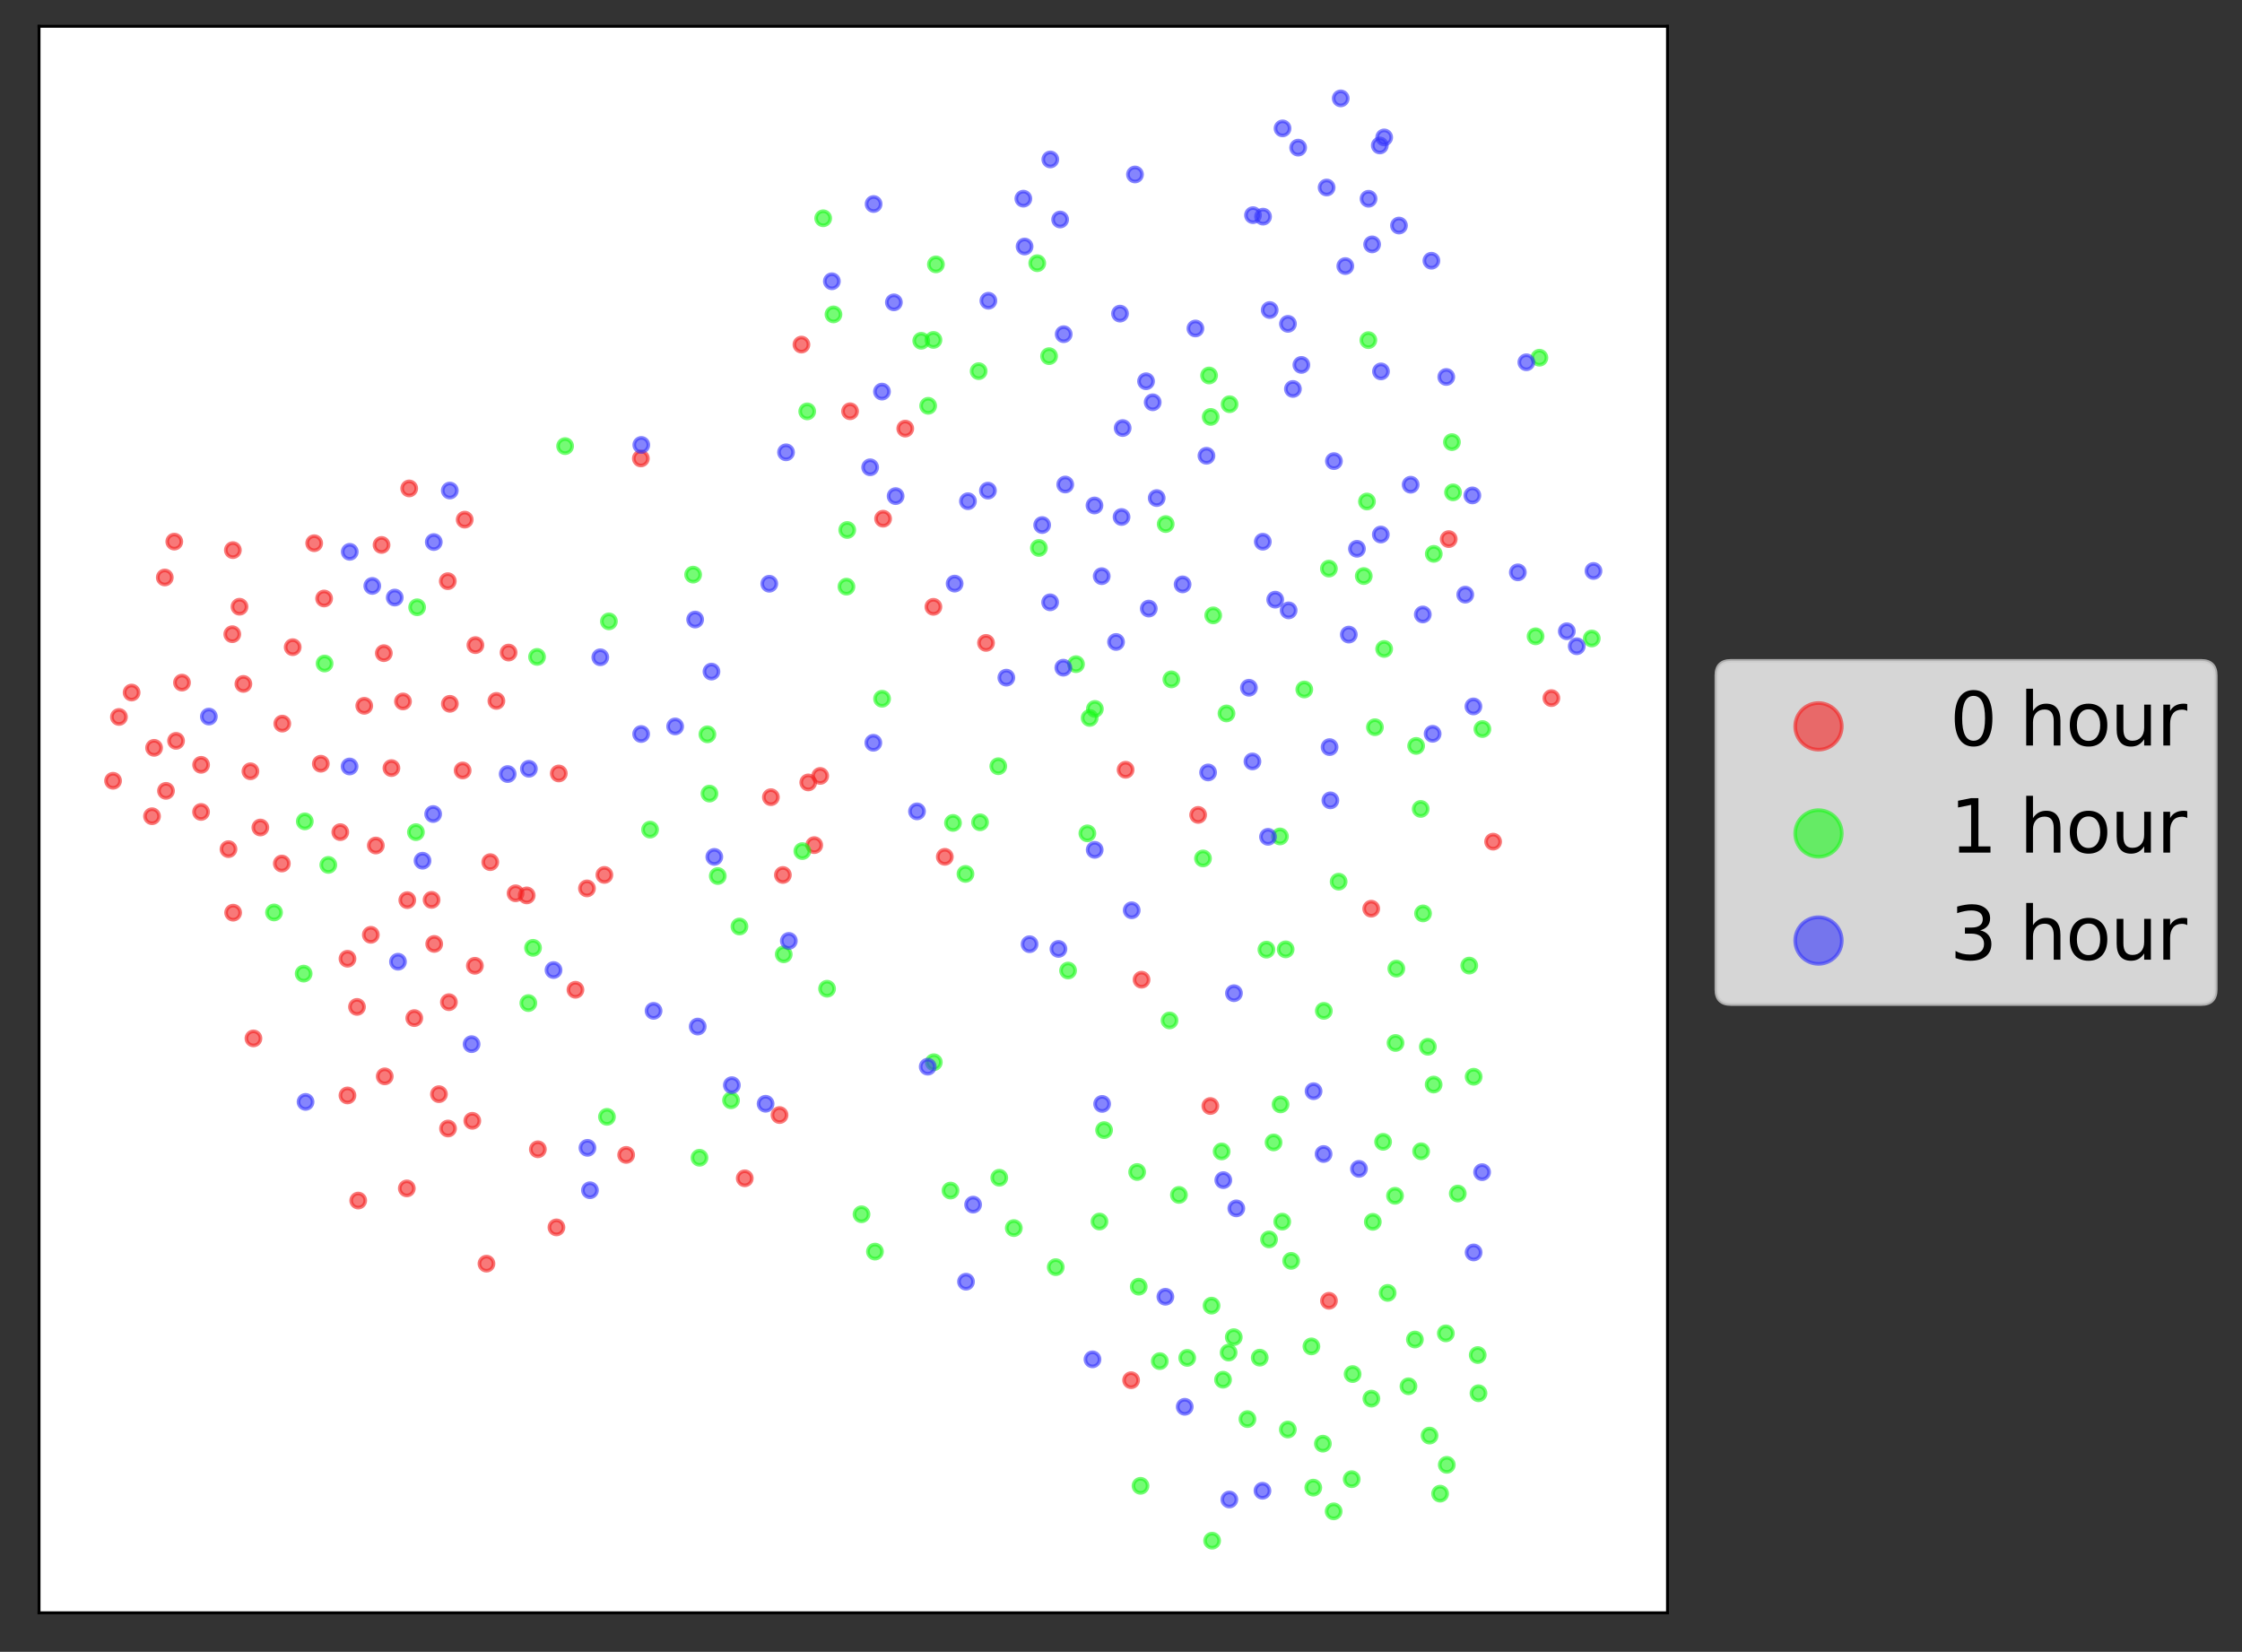 <?xml version="1.0" encoding="utf-8" standalone="no"?>
<!DOCTYPE svg PUBLIC "-//W3C//DTD SVG 1.1//EN"
  "http://www.w3.org/Graphics/SVG/1.1/DTD/svg11.dtd">
<svg xmlns:xlink="http://www.w3.org/1999/xlink" width="614.583pt" height="452.78pt" viewBox="0 0 614.583 452.78" xmlns="http://www.w3.org/2000/svg" version="1.1">
 <rect x="0" y="0" width="614.583" height="452.78" fill="#333333" stroke="none"/>
 <defs>
  <style type="text/css">*{stroke-linejoin: round; stroke-linecap: butt}</style>
 </defs>
 <g id="figure_1">
  <g id="patch_1">
   <path d="M 0 452.78 
L 614.583 452.78 
L 614.583 0 
L 0 0 
L 0 452.78 
z
" style="fill: none"/>
  </g>
  <g id="axes_1">
   <g id="patch_2">
    <path d="M 10.7 442.08 
L 457.1 442.08 
L 457.1 7.2 
L 10.7 7.2 
z
" style="fill: #ffffff"/>
   </g>
   <g id="PathCollection_1">
    <defs>
     <path id="m0b7f6288d5" d="M 0 1.936 
C 0.514 1.936 1.006 1.732 1.369 1.369 
C 1.732 1.006 1.936 0.514 1.936 0 
C 1.936 -0.514 1.732 -1.006 1.369 -1.369 
C 1.006 -1.732 0.514 -1.936 0 -1.936 
C -0.514 -1.936 -1.006 -1.732 -1.369 -1.369 
C -1.732 -1.006 -1.936 -0.514 -1.936 0 
C -1.936 0.514 -1.732 1.006 -1.369 1.369 
C -1.006 1.732 -0.514 1.936 0 1.936 
z
" style="stroke: #f32121; stroke-opacity: 0.6"/>
    </defs>
    <g clip-path="url(#p0ecf5eb638)">
     <use xlink:href="#m0b7f6288d5" x="331.779" y="303.167" style="fill: #f32121; fill-opacity: 0.6; stroke: #f32121; stroke-opacity: 0.6"/>
     <use xlink:href="#m0b7f6288d5" x="310.062" y="378.324" style="fill: #f32121; fill-opacity: 0.6; stroke: #f32121; stroke-opacity: 0.6"/>
     <use xlink:href="#m0b7f6288d5" x="375.882" y="249.077" style="fill: #f32121; fill-opacity: 0.6; stroke: #f32121; stroke-opacity: 0.6"/>
     <use xlink:href="#m0b7f6288d5" x="104.591" y="149.373" style="fill: #f32121; fill-opacity: 0.6; stroke: #f32121; stroke-opacity: 0.6"/>
     <use xlink:href="#m0b7f6288d5" x="328.436" y="223.373" style="fill: #f32121; fill-opacity: 0.6; stroke: #f32121; stroke-opacity: 0.6"/>
     <use xlink:href="#m0b7f6288d5" x="129.466" y="307.222" style="fill: #f32121; fill-opacity: 0.6; stroke: #f32121; stroke-opacity: 0.6"/>
     <use xlink:href="#m0b7f6288d5" x="397.127" y="147.771" style="fill: #f32121; fill-opacity: 0.6; stroke: #f32121; stroke-opacity: 0.6"/>
     <use xlink:href="#m0b7f6288d5" x="223.201" y="231.655" style="fill: #f32121; fill-opacity: 0.6; stroke: #f32121; stroke-opacity: 0.6"/>
     <use xlink:href="#m0b7f6288d5" x="111.645" y="246.734" style="fill: #f32121; fill-opacity: 0.6; stroke: #f32121; stroke-opacity: 0.6"/>
     <use xlink:href="#m0b7f6288d5" x="110.466" y="192.271" style="fill: #f32121; fill-opacity: 0.6; stroke: #f32121; stroke-opacity: 0.6"/>
     <use xlink:href="#m0b7f6288d5" x="134.392" y="236.319" style="fill: #f32121; fill-opacity: 0.6; stroke: #f32121; stroke-opacity: 0.6"/>
     <use xlink:href="#m0b7f6288d5" x="136.073" y="192.126" style="fill: #f32121; fill-opacity: 0.6; stroke: #f32121; stroke-opacity: 0.6"/>
     <use xlink:href="#m0b7f6288d5" x="221.557" y="214.466" style="fill: #f32121; fill-opacity: 0.6; stroke: #f32121; stroke-opacity: 0.6"/>
     <use xlink:href="#m0b7f6288d5" x="77.379" y="198.349" style="fill: #f32121; fill-opacity: 0.6; stroke: #f32121; stroke-opacity: 0.6"/>
     <use xlink:href="#m0b7f6288d5" x="312.925" y="268.544" style="fill: #f32121; fill-opacity: 0.6; stroke: #f32121; stroke-opacity: 0.6"/>
     <use xlink:href="#m0b7f6288d5" x="248.152" y="117.479" style="fill: #f32121; fill-opacity: 0.6; stroke: #f32121; stroke-opacity: 0.6"/>
     <use xlink:href="#m0b7f6288d5" x="62.627" y="232.756" style="fill: #f32121; fill-opacity: 0.6; stroke: #f32121; stroke-opacity: 0.6"/>
     <use xlink:href="#m0b7f6288d5" x="49.887" y="187.11" style="fill: #f32121; fill-opacity: 0.6; stroke: #f32121; stroke-opacity: 0.6"/>
     <use xlink:href="#m0b7f6288d5" x="204.155" y="322.982" style="fill: #f32121; fill-opacity: 0.6; stroke: #f32121; stroke-opacity: 0.6"/>
     <use xlink:href="#m0b7f6288d5" x="69.474" y="284.633" style="fill: #f32121; fill-opacity: 0.6; stroke: #f32121; stroke-opacity: 0.6"/>
     <use xlink:href="#m0b7f6288d5" x="112.169" y="133.88" style="fill: #f32121; fill-opacity: 0.6; stroke: #f32121; stroke-opacity: 0.6"/>
     <use xlink:href="#m0b7f6288d5" x="63.675" y="173.838" style="fill: #f32121; fill-opacity: 0.6; stroke: #f32121; stroke-opacity: 0.6"/>
     <use xlink:href="#m0b7f6288d5" x="103.018" y="231.761" style="fill: #f32121; fill-opacity: 0.6; stroke: #f32121; stroke-opacity: 0.6"/>
     <use xlink:href="#m0b7f6288d5" x="270.288" y="176.223" style="fill: #f32121; fill-opacity: 0.6; stroke: #f32121; stroke-opacity: 0.6"/>
     <use xlink:href="#m0b7f6288d5" x="153.173" y="212.011" style="fill: #f32121; fill-opacity: 0.6; stroke: #f32121; stroke-opacity: 0.6"/>
     <use xlink:href="#m0b7f6288d5" x="157.744" y="271.303" style="fill: #f32121; fill-opacity: 0.6; stroke: #f32121; stroke-opacity: 0.6"/>
     <use xlink:href="#m0b7f6288d5" x="242.077" y="142.181" style="fill: #f32121; fill-opacity: 0.6; stroke: #f32121; stroke-opacity: 0.6"/>
     <use xlink:href="#m0b7f6288d5" x="45.5" y="216.777" style="fill: #f32121; fill-opacity: 0.6; stroke: #f32121; stroke-opacity: 0.6"/>
     <use xlink:href="#m0b7f6288d5" x="213.691" y="305.642" style="fill: #f32121; fill-opacity: 0.6; stroke: #f32121; stroke-opacity: 0.6"/>
     <use xlink:href="#m0b7f6288d5" x="101.653" y="256.239" style="fill: #f32121; fill-opacity: 0.6; stroke: #f32121; stroke-opacity: 0.6"/>
     <use xlink:href="#m0b7f6288d5" x="144.383" y="245.435" style="fill: #f32121; fill-opacity: 0.6; stroke: #f32121; stroke-opacity: 0.6"/>
     <use xlink:href="#m0b7f6288d5" x="120.324" y="299.92" style="fill: #f32121; fill-opacity: 0.6; stroke: #f32121; stroke-opacity: 0.6"/>
     <use xlink:href="#m0b7f6288d5" x="86.128" y="148.9" style="fill: #f32121; fill-opacity: 0.6; stroke: #f32121; stroke-opacity: 0.6"/>
     <use xlink:href="#m0b7f6288d5" x="47.777" y="148.46" style="fill: #f32121; fill-opacity: 0.6; stroke: #f32121; stroke-opacity: 0.6"/>
     <use xlink:href="#m0b7f6288d5" x="105.216" y="179.037" style="fill: #f32121; fill-opacity: 0.6; stroke: #f32121; stroke-opacity: 0.6"/>
     <use xlink:href="#m0b7f6288d5" x="63.91" y="250.169" style="fill: #f32121; fill-opacity: 0.6; stroke: #f32121; stroke-opacity: 0.6"/>
     <use xlink:href="#m0b7f6288d5" x="119.029" y="258.738" style="fill: #f32121; fill-opacity: 0.6; stroke: #f32121; stroke-opacity: 0.6"/>
     <use xlink:href="#m0b7f6288d5" x="130.321" y="176.83" style="fill: #f32121; fill-opacity: 0.6; stroke: #f32121; stroke-opacity: 0.6"/>
     <use xlink:href="#m0b7f6288d5" x="211.32" y="218.513" style="fill: #f32121; fill-opacity: 0.6; stroke: #f32121; stroke-opacity: 0.6"/>
     <use xlink:href="#m0b7f6288d5" x="123.057" y="274.706" style="fill: #f32121; fill-opacity: 0.6; stroke: #f32121; stroke-opacity: 0.6"/>
     <use xlink:href="#m0b7f6288d5" x="87.945" y="209.34" style="fill: #f32121; fill-opacity: 0.6; stroke: #f32121; stroke-opacity: 0.6"/>
     <use xlink:href="#m0b7f6288d5" x="175.675" y="125.667" style="fill: #f32121; fill-opacity: 0.6; stroke: #f32121; stroke-opacity: 0.6"/>
     <use xlink:href="#m0b7f6288d5" x="118.311" y="246.665" style="fill: #f32121; fill-opacity: 0.6; stroke: #f32121; stroke-opacity: 0.6"/>
     <use xlink:href="#m0b7f6288d5" x="171.641" y="316.568" style="fill: #f32121; fill-opacity: 0.6; stroke: #f32121; stroke-opacity: 0.6"/>
     <use xlink:href="#m0b7f6288d5" x="93.282" y="228.095" style="fill: #f32121; fill-opacity: 0.6; stroke: #f32121; stroke-opacity: 0.6"/>
     <use xlink:href="#m0b7f6288d5" x="95.255" y="262.798" style="fill: #f32121; fill-opacity: 0.6; stroke: #f32121; stroke-opacity: 0.6"/>
     <use xlink:href="#m0b7f6288d5" x="214.604" y="239.835" style="fill: #f32121; fill-opacity: 0.6; stroke: #f32121; stroke-opacity: 0.6"/>
     <use xlink:href="#m0b7f6288d5" x="133.351" y="346.375" style="fill: #f32121; fill-opacity: 0.6; stroke: #f32121; stroke-opacity: 0.6"/>
     <use xlink:href="#m0b7f6288d5" x="55.114" y="222.558" style="fill: #f32121; fill-opacity: 0.6; stroke: #f32121; stroke-opacity: 0.6"/>
     <use xlink:href="#m0b7f6288d5" x="66.718" y="187.467" style="fill: #f32121; fill-opacity: 0.6; stroke: #f32121; stroke-opacity: 0.6"/>
     <use xlink:href="#m0b7f6288d5" x="45.173" y="158.289" style="fill: #f32121; fill-opacity: 0.6; stroke: #f32121; stroke-opacity: 0.6"/>
     <use xlink:href="#m0b7f6288d5" x="152.534" y="336.433" style="fill: #f32121; fill-opacity: 0.6; stroke: #f32121; stroke-opacity: 0.6"/>
     <use xlink:href="#m0b7f6288d5" x="258.994" y="234.858" style="fill: #f32121; fill-opacity: 0.6; stroke: #f32121; stroke-opacity: 0.6"/>
     <use xlink:href="#m0b7f6288d5" x="165.677" y="239.822" style="fill: #f32121; fill-opacity: 0.6; stroke: #f32121; stroke-opacity: 0.6"/>
     <use xlink:href="#m0b7f6288d5" x="36.08" y="189.831" style="fill: #f32121; fill-opacity: 0.6; stroke: #f32121; stroke-opacity: 0.6"/>
     <use xlink:href="#m0b7f6288d5" x="105.463" y="295.037" style="fill: #f32121; fill-opacity: 0.6; stroke: #f32121; stroke-opacity: 0.6"/>
     <use xlink:href="#m0b7f6288d5" x="95.246" y="300.267" style="fill: #f32121; fill-opacity: 0.6; stroke: #f32121; stroke-opacity: 0.6"/>
     <use xlink:href="#m0b7f6288d5" x="122.811" y="309.332" style="fill: #f32121; fill-opacity: 0.6; stroke: #f32121; stroke-opacity: 0.6"/>
     <use xlink:href="#m0b7f6288d5" x="68.652" y="211.414" style="fill: #f32121; fill-opacity: 0.6; stroke: #f32121; stroke-opacity: 0.6"/>
     <use xlink:href="#m0b7f6288d5" x="123.322" y="192.92" style="fill: #f32121; fill-opacity: 0.6; stroke: #f32121; stroke-opacity: 0.6"/>
     <use xlink:href="#m0b7f6288d5" x="425.266" y="191.355" style="fill: #f32121; fill-opacity: 0.6; stroke: #f32121; stroke-opacity: 0.6"/>
     <use xlink:href="#m0b7f6288d5" x="77.257" y="236.7" style="fill: #f32121; fill-opacity: 0.6; stroke: #f32121; stroke-opacity: 0.6"/>
     <use xlink:href="#m0b7f6288d5" x="32.606" y="196.519" style="fill: #f32121; fill-opacity: 0.6; stroke: #f32121; stroke-opacity: 0.6"/>
     <use xlink:href="#m0b7f6288d5" x="409.299" y="230.702" style="fill: #f32121; fill-opacity: 0.6; stroke: #f32121; stroke-opacity: 0.6"/>
     <use xlink:href="#m0b7f6288d5" x="48.258" y="203.069" style="fill: #f32121; fill-opacity: 0.6; stroke: #f32121; stroke-opacity: 0.6"/>
     <use xlink:href="#m0b7f6288d5" x="233.022" y="112.728" style="fill: #f32121; fill-opacity: 0.6; stroke: #f32121; stroke-opacity: 0.6"/>
     <use xlink:href="#m0b7f6288d5" x="99.849" y="193.465" style="fill: #f32121; fill-opacity: 0.6; stroke: #f32121; stroke-opacity: 0.6"/>
     <use xlink:href="#m0b7f6288d5" x="30.991" y="214.016" style="fill: #f32121; fill-opacity: 0.6; stroke: #f32121; stroke-opacity: 0.6"/>
     <use xlink:href="#m0b7f6288d5" x="63.836" y="150.791" style="fill: #f32121; fill-opacity: 0.6; stroke: #f32121; stroke-opacity: 0.6"/>
     <use xlink:href="#m0b7f6288d5" x="308.553" y="210.999" style="fill: #f32121; fill-opacity: 0.6; stroke: #f32121; stroke-opacity: 0.6"/>
     <use xlink:href="#m0b7f6288d5" x="98.194" y="329.08" style="fill: #f32121; fill-opacity: 0.6; stroke: #f32121; stroke-opacity: 0.6"/>
     <use xlink:href="#m0b7f6288d5" x="127.386" y="142.44" style="fill: #f32121; fill-opacity: 0.6; stroke: #f32121; stroke-opacity: 0.6"/>
     <use xlink:href="#m0b7f6288d5" x="80.238" y="177.396" style="fill: #f32121; fill-opacity: 0.6; stroke: #f32121; stroke-opacity: 0.6"/>
     <use xlink:href="#m0b7f6288d5" x="141.333" y="244.861" style="fill: #f32121; fill-opacity: 0.6; stroke: #f32121; stroke-opacity: 0.6"/>
     <use xlink:href="#m0b7f6288d5" x="42.241" y="204.987" style="fill: #f32121; fill-opacity: 0.6; stroke: #f32121; stroke-opacity: 0.6"/>
     <use xlink:href="#m0b7f6288d5" x="111.518" y="325.75" style="fill: #f32121; fill-opacity: 0.6; stroke: #f32121; stroke-opacity: 0.6"/>
     <use xlink:href="#m0b7f6288d5" x="126.82" y="211.191" style="fill: #f32121; fill-opacity: 0.6; stroke: #f32121; stroke-opacity: 0.6"/>
     <use xlink:href="#m0b7f6288d5" x="130.176" y="264.726" style="fill: #f32121; fill-opacity: 0.6; stroke: #f32121; stroke-opacity: 0.6"/>
     <use xlink:href="#m0b7f6288d5" x="147.441" y="315.03" style="fill: #f32121; fill-opacity: 0.6; stroke: #f32121; stroke-opacity: 0.6"/>
     <use xlink:href="#m0b7f6288d5" x="97.86" y="275.999" style="fill: #f32121; fill-opacity: 0.6; stroke: #f32121; stroke-opacity: 0.6"/>
     <use xlink:href="#m0b7f6288d5" x="139.415" y="178.872" style="fill: #f32121; fill-opacity: 0.6; stroke: #f32121; stroke-opacity: 0.6"/>
     <use xlink:href="#m0b7f6288d5" x="71.368" y="226.825" style="fill: #f32121; fill-opacity: 0.6; stroke: #f32121; stroke-opacity: 0.6"/>
     <use xlink:href="#m0b7f6288d5" x="88.848" y="164.052" style="fill: #f32121; fill-opacity: 0.6; stroke: #f32121; stroke-opacity: 0.6"/>
     <use xlink:href="#m0b7f6288d5" x="41.672" y="223.731" style="fill: #f32121; fill-opacity: 0.6; stroke: #f32121; stroke-opacity: 0.6"/>
     <use xlink:href="#m0b7f6288d5" x="160.899" y="243.515" style="fill: #f32121; fill-opacity: 0.6; stroke: #f32121; stroke-opacity: 0.6"/>
     <use xlink:href="#m0b7f6288d5" x="255.864" y="166.335" style="fill: #f32121; fill-opacity: 0.6; stroke: #f32121; stroke-opacity: 0.6"/>
     <use xlink:href="#m0b7f6288d5" x="65.657" y="166.307" style="fill: #f32121; fill-opacity: 0.6; stroke: #f32121; stroke-opacity: 0.6"/>
     <use xlink:href="#m0b7f6288d5" x="224.832" y="212.686" style="fill: #f32121; fill-opacity: 0.6; stroke: #f32121; stroke-opacity: 0.6"/>
     <use xlink:href="#m0b7f6288d5" x="364.3" y="356.554" style="fill: #f32121; fill-opacity: 0.6; stroke: #f32121; stroke-opacity: 0.6"/>
     <use xlink:href="#m0b7f6288d5" x="113.567" y="279.068" style="fill: #f32121; fill-opacity: 0.6; stroke: #f32121; stroke-opacity: 0.6"/>
     <use xlink:href="#m0b7f6288d5" x="122.746" y="159.306" style="fill: #f32121; fill-opacity: 0.6; stroke: #f32121; stroke-opacity: 0.6"/>
     <use xlink:href="#m0b7f6288d5" x="107.299" y="210.538" style="fill: #f32121; fill-opacity: 0.6; stroke: #f32121; stroke-opacity: 0.6"/>
     <use xlink:href="#m0b7f6288d5" x="219.69" y="94.455" style="fill: #f32121; fill-opacity: 0.6; stroke: #f32121; stroke-opacity: 0.6"/>
     <use xlink:href="#m0b7f6288d5" x="55.126" y="209.643" style="fill: #f32121; fill-opacity: 0.6; stroke: #f32121; stroke-opacity: 0.6"/>
    </g>
   </g>
   <g id="PathCollection_2">
    <defs>
     <path id="m9bc1a7de58" d="M 0 1.936 
C 0.514 1.936 1.006 1.732 1.369 1.369 
C 1.732 1.006 1.936 0.514 1.936 0 
C 1.936 -0.514 1.732 -1.006 1.369 -1.369 
C 1.006 -1.732 0.514 -1.936 0 -1.936 
C -0.514 -1.936 -1.006 -1.732 -1.369 -1.369 
C -1.732 -1.006 -1.936 -0.514 -1.936 0 
C -1.936 0.514 -1.732 1.006 -1.369 1.369 
C -1.006 1.732 -0.514 1.936 0 1.936 
z
" style="stroke: #1af91a; stroke-opacity: 0.6"/>
    </defs>
    <g clip-path="url(#p0ecf5eb638)">
     <use xlink:href="#m9bc1a7de58" x="337.055" y="110.8" style="fill: #1af91a; fill-opacity: 0.6; stroke: #1af91a; stroke-opacity: 0.6"/>
     <use xlink:href="#m9bc1a7de58" x="365.585" y="414.272" style="fill: #1af91a; fill-opacity: 0.6; stroke: #1af91a; stroke-opacity: 0.6"/>
     <use xlink:href="#m9bc1a7de58" x="300.134" y="194.32" style="fill: #1af91a; fill-opacity: 0.6; stroke: #1af91a; stroke-opacity: 0.6"/>
     <use xlink:href="#m9bc1a7de58" x="273.923" y="322.825" style="fill: #1af91a; fill-opacity: 0.6; stroke: #1af91a; stroke-opacity: 0.6"/>
     <use xlink:href="#m9bc1a7de58" x="292.781" y="266.032" style="fill: #1af91a; fill-opacity: 0.6; stroke: #1af91a; stroke-opacity: 0.6"/>
     <use xlink:href="#m9bc1a7de58" x="236.162" y="332.842" style="fill: #1af91a; fill-opacity: 0.6; stroke: #1af91a; stroke-opacity: 0.6"/>
     <use xlink:href="#m9bc1a7de58" x="256.556" y="72.468" style="fill: #1af91a; fill-opacity: 0.6; stroke: #1af91a; stroke-opacity: 0.6"/>
     <use xlink:href="#m9bc1a7de58" x="364.283" y="155.857" style="fill: #1af91a; fill-opacity: 0.6; stroke: #1af91a; stroke-opacity: 0.6"/>
     <use xlink:href="#m9bc1a7de58" x="268.655" y="225.398" style="fill: #1af91a; fill-opacity: 0.6; stroke: #1af91a; stroke-opacity: 0.6"/>
     <use xlink:href="#m9bc1a7de58" x="379.136" y="312.983" style="fill: #1af91a; fill-opacity: 0.6; stroke: #1af91a; stroke-opacity: 0.6"/>
     <use xlink:href="#m9bc1a7de58" x="402.755" y="264.673" style="fill: #1af91a; fill-opacity: 0.6; stroke: #1af91a; stroke-opacity: 0.6"/>
     <use xlink:href="#m9bc1a7de58" x="214.839" y="261.583" style="fill: #1af91a; fill-opacity: 0.6; stroke: #1af91a; stroke-opacity: 0.6"/>
     <use xlink:href="#m9bc1a7de58" x="338.206" y="366.528" style="fill: #1af91a; fill-opacity: 0.6; stroke: #1af91a; stroke-opacity: 0.6"/>
     <use xlink:href="#m9bc1a7de58" x="376.317" y="334.916" style="fill: #1af91a; fill-opacity: 0.6; stroke: #1af91a; stroke-opacity: 0.6"/>
     <use xlink:href="#m9bc1a7de58" x="334.88" y="315.619" style="fill: #1af91a; fill-opacity: 0.6; stroke: #1af91a; stroke-opacity: 0.6"/>
     <use xlink:href="#m9bc1a7de58" x="375.93" y="383.373" style="fill: #1af91a; fill-opacity: 0.6; stroke: #1af91a; stroke-opacity: 0.6"/>
     <use xlink:href="#m9bc1a7de58" x="352.426" y="260.225" style="fill: #1af91a; fill-opacity: 0.6; stroke: #1af91a; stroke-opacity: 0.6"/>
     <use xlink:href="#m9bc1a7de58" x="403.962" y="295.142" style="fill: #1af91a; fill-opacity: 0.6; stroke: #1af91a; stroke-opacity: 0.6"/>
     <use xlink:href="#m9bc1a7de58" x="298.075" y="228.427" style="fill: #1af91a; fill-opacity: 0.6; stroke: #1af91a; stroke-opacity: 0.6"/>
     <use xlink:href="#m9bc1a7de58" x="406.358" y="199.838" style="fill: #1af91a; fill-opacity: 0.6; stroke: #1af91a; stroke-opacity: 0.6"/>
     <use xlink:href="#m9bc1a7de58" x="193.916" y="201.286" style="fill: #1af91a; fill-opacity: 0.6; stroke: #1af91a; stroke-opacity: 0.6"/>
     <use xlink:href="#m9bc1a7de58" x="332.111" y="357.888" style="fill: #1af91a; fill-opacity: 0.6; stroke: #1af91a; stroke-opacity: 0.6"/>
     <use xlink:href="#m9bc1a7de58" x="321.099" y="186.223" style="fill: #1af91a; fill-opacity: 0.6; stroke: #1af91a; stroke-opacity: 0.6"/>
     <use xlink:href="#m9bc1a7de58" x="405.076" y="371.427" style="fill: #1af91a; fill-opacity: 0.6; stroke: #1af91a; stroke-opacity: 0.6"/>
     <use xlink:href="#m9bc1a7de58" x="219.938" y="233.294" style="fill: #1af91a; fill-opacity: 0.6; stroke: #1af91a; stroke-opacity: 0.6"/>
     <use xlink:href="#m9bc1a7de58" x="255.881" y="93.174" style="fill: #1af91a; fill-opacity: 0.6; stroke: #1af91a; stroke-opacity: 0.6"/>
     <use xlink:href="#m9bc1a7de58" x="375.099" y="93.235" style="fill: #1af91a; fill-opacity: 0.6; stroke: #1af91a; stroke-opacity: 0.6"/>
     <use xlink:href="#m9bc1a7de58" x="391.875" y="393.504" style="fill: #1af91a; fill-opacity: 0.6; stroke: #1af91a; stroke-opacity: 0.6"/>
     <use xlink:href="#m9bc1a7de58" x="396.334" y="365.486" style="fill: #1af91a; fill-opacity: 0.6; stroke: #1af91a; stroke-opacity: 0.6"/>
     <use xlink:href="#m9bc1a7de58" x="226.718" y="271.017" style="fill: #1af91a; fill-opacity: 0.6; stroke: #1af91a; stroke-opacity: 0.6"/>
     <use xlink:href="#m9bc1a7de58" x="178.201" y="227.405" style="fill: #1af91a; fill-opacity: 0.6; stroke: #1af91a; stroke-opacity: 0.6"/>
     <use xlink:href="#m9bc1a7de58" x="396.591" y="401.524" style="fill: #1af91a; fill-opacity: 0.6; stroke: #1af91a; stroke-opacity: 0.6"/>
     <use xlink:href="#m9bc1a7de58" x="166.383" y="306.131" style="fill: #1af91a; fill-opacity: 0.6; stroke: #1af91a; stroke-opacity: 0.6"/>
     <use xlink:href="#m9bc1a7de58" x="319.542" y="143.65" style="fill: #1af91a; fill-opacity: 0.6; stroke: #1af91a; stroke-opacity: 0.6"/>
     <use xlink:href="#m9bc1a7de58" x="347.872" y="339.738" style="fill: #1af91a; fill-opacity: 0.6; stroke: #1af91a; stroke-opacity: 0.6"/>
     <use xlink:href="#m9bc1a7de58" x="114.345" y="166.46" style="fill: #1af91a; fill-opacity: 0.6; stroke: #1af91a; stroke-opacity: 0.6"/>
     <use xlink:href="#m9bc1a7de58" x="329.767" y="235.305" style="fill: #1af91a; fill-opacity: 0.6; stroke: #1af91a; stroke-opacity: 0.6"/>
     <use xlink:href="#m9bc1a7de58" x="382.405" y="327.773" style="fill: #1af91a; fill-opacity: 0.6; stroke: #1af91a; stroke-opacity: 0.6"/>
     <use xlink:href="#m9bc1a7de58" x="393.029" y="151.821" style="fill: #1af91a; fill-opacity: 0.6; stroke: #1af91a; stroke-opacity: 0.6"/>
     <use xlink:href="#m9bc1a7de58" x="83.554" y="225.146" style="fill: #1af91a; fill-opacity: 0.6; stroke: #1af91a; stroke-opacity: 0.6"/>
     <use xlink:href="#m9bc1a7de58" x="83.238" y="266.877" style="fill: #1af91a; fill-opacity: 0.6; stroke: #1af91a; stroke-opacity: 0.6"/>
     <use xlink:href="#m9bc1a7de58" x="359.489" y="369.054" style="fill: #1af91a; fill-opacity: 0.6; stroke: #1af91a; stroke-opacity: 0.6"/>
     <use xlink:href="#m9bc1a7de58" x="351.489" y="334.863" style="fill: #1af91a; fill-opacity: 0.6; stroke: #1af91a; stroke-opacity: 0.6"/>
     <use xlink:href="#m9bc1a7de58" x="351.029" y="302.722" style="fill: #1af91a; fill-opacity: 0.6; stroke: #1af91a; stroke-opacity: 0.6"/>
     <use xlink:href="#m9bc1a7de58" x="382.771" y="265.502" style="fill: #1af91a; fill-opacity: 0.6; stroke: #1af91a; stroke-opacity: 0.6"/>
     <use xlink:href="#m9bc1a7de58" x="373.836" y="157.9" style="fill: #1af91a; fill-opacity: 0.6; stroke: #1af91a; stroke-opacity: 0.6"/>
     <use xlink:href="#m9bc1a7de58" x="221.275" y="112.763" style="fill: #1af91a; fill-opacity: 0.6; stroke: #1af91a; stroke-opacity: 0.6"/>
     <use xlink:href="#m9bc1a7de58" x="294.956" y="182.053" style="fill: #1af91a; fill-opacity: 0.6; stroke: #1af91a; stroke-opacity: 0.6"/>
     <use xlink:href="#m9bc1a7de58" x="287.579" y="97.623" style="fill: #1af91a; fill-opacity: 0.6; stroke: #1af91a; stroke-opacity: 0.6"/>
     <use xlink:href="#m9bc1a7de58" x="380.385" y="354.396" style="fill: #1af91a; fill-opacity: 0.6; stroke: #1af91a; stroke-opacity: 0.6"/>
     <use xlink:href="#m9bc1a7de58" x="336.792" y="370.75" style="fill: #1af91a; fill-opacity: 0.6; stroke: #1af91a; stroke-opacity: 0.6"/>
     <use xlink:href="#m9bc1a7de58" x="362.891" y="277.087" style="fill: #1af91a; fill-opacity: 0.6; stroke: #1af91a; stroke-opacity: 0.6"/>
     <use xlink:href="#m9bc1a7de58" x="357.537" y="188.991" style="fill: #1af91a; fill-opacity: 0.6; stroke: #1af91a; stroke-opacity: 0.6"/>
     <use xlink:href="#m9bc1a7de58" x="252.534" y="93.41" style="fill: #1af91a; fill-opacity: 0.6; stroke: #1af91a; stroke-opacity: 0.6"/>
     <use xlink:href="#m9bc1a7de58" x="239.848" y="343.072" style="fill: #1af91a; fill-opacity: 0.6; stroke: #1af91a; stroke-opacity: 0.6"/>
     <use xlink:href="#m9bc1a7de58" x="420.935" y="174.417" style="fill: #1af91a; fill-opacity: 0.6; stroke: #1af91a; stroke-opacity: 0.6"/>
     <use xlink:href="#m9bc1a7de58" x="389.45" y="221.731" style="fill: #1af91a; fill-opacity: 0.6; stroke: #1af91a; stroke-opacity: 0.6"/>
     <use xlink:href="#m9bc1a7de58" x="421.987" y="98.051" style="fill: #1af91a; fill-opacity: 0.6; stroke: #1af91a; stroke-opacity: 0.6"/>
     <use xlink:href="#m9bc1a7de58" x="379.426" y="177.883" style="fill: #1af91a; fill-opacity: 0.6; stroke: #1af91a; stroke-opacity: 0.6"/>
     <use xlink:href="#m9bc1a7de58" x="254.433" y="111.234" style="fill: #1af91a; fill-opacity: 0.6; stroke: #1af91a; stroke-opacity: 0.6"/>
     <use xlink:href="#m9bc1a7de58" x="264.656" y="239.546" style="fill: #1af91a; fill-opacity: 0.6; stroke: #1af91a; stroke-opacity: 0.6"/>
     <use xlink:href="#m9bc1a7de58" x="349.116" y="313.15" style="fill: #1af91a; fill-opacity: 0.6; stroke: #1af91a; stroke-opacity: 0.6"/>
     <use xlink:href="#m9bc1a7de58" x="228.473" y="86.181" style="fill: #1af91a; fill-opacity: 0.6; stroke: #1af91a; stroke-opacity: 0.6"/>
     <use xlink:href="#m9bc1a7de58" x="362.629" y="395.722" style="fill: #1af91a; fill-opacity: 0.6; stroke: #1af91a; stroke-opacity: 0.6"/>
     <use xlink:href="#m9bc1a7de58" x="88.976" y="181.876" style="fill: #1af91a; fill-opacity: 0.6; stroke: #1af91a; stroke-opacity: 0.6"/>
     <use xlink:href="#m9bc1a7de58" x="260.553" y="326.343" style="fill: #1af91a; fill-opacity: 0.6; stroke: #1af91a; stroke-opacity: 0.6"/>
     <use xlink:href="#m9bc1a7de58" x="332.568" y="168.677" style="fill: #1af91a; fill-opacity: 0.6; stroke: #1af91a; stroke-opacity: 0.6"/>
     <use xlink:href="#m9bc1a7de58" x="196.756" y="240.127" style="fill: #1af91a; fill-opacity: 0.6; stroke: #1af91a; stroke-opacity: 0.6"/>
     <use xlink:href="#m9bc1a7de58" x="190.007" y="157.51" style="fill: #1af91a; fill-opacity: 0.6; stroke: #1af91a; stroke-opacity: 0.6"/>
     <use xlink:href="#m9bc1a7de58" x="391.405" y="286.93" style="fill: #1af91a; fill-opacity: 0.6; stroke: #1af91a; stroke-opacity: 0.6"/>
     <use xlink:href="#m9bc1a7de58" x="273.655" y="210.026" style="fill: #1af91a; fill-opacity: 0.6; stroke: #1af91a; stroke-opacity: 0.6"/>
     <use xlink:href="#m9bc1a7de58" x="331.437" y="102.921" style="fill: #1af91a; fill-opacity: 0.6; stroke: #1af91a; stroke-opacity: 0.6"/>
     <use xlink:href="#m9bc1a7de58" x="323.175" y="327.535" style="fill: #1af91a; fill-opacity: 0.6; stroke: #1af91a; stroke-opacity: 0.6"/>
     <use xlink:href="#m9bc1a7de58" x="331.879" y="114.281" style="fill: #1af91a; fill-opacity: 0.6; stroke: #1af91a; stroke-opacity: 0.6"/>
     <use xlink:href="#m9bc1a7de58" x="268.277" y="101.738" style="fill: #1af91a; fill-opacity: 0.6; stroke: #1af91a; stroke-opacity: 0.6"/>
     <use xlink:href="#m9bc1a7de58" x="387.858" y="367.17" style="fill: #1af91a; fill-opacity: 0.6; stroke: #1af91a; stroke-opacity: 0.6"/>
     <use xlink:href="#m9bc1a7de58" x="353.937" y="345.611" style="fill: #1af91a; fill-opacity: 0.6; stroke: #1af91a; stroke-opacity: 0.6"/>
     <use xlink:href="#m9bc1a7de58" x="301.392" y="334.831" style="fill: #1af91a; fill-opacity: 0.6; stroke: #1af91a; stroke-opacity: 0.6"/>
     <use xlink:href="#m9bc1a7de58" x="261.237" y="225.568" style="fill: #1af91a; fill-opacity: 0.6; stroke: #1af91a; stroke-opacity: 0.6"/>
     <use xlink:href="#m9bc1a7de58" x="75.118" y="250.111" style="fill: #1af91a; fill-opacity: 0.6; stroke: #1af91a; stroke-opacity: 0.6"/>
     <use xlink:href="#m9bc1a7de58" x="241.797" y="191.53" style="fill: #1af91a; fill-opacity: 0.6; stroke: #1af91a; stroke-opacity: 0.6"/>
     <use xlink:href="#m9bc1a7de58" x="388.194" y="204.457" style="fill: #1af91a; fill-opacity: 0.6; stroke: #1af91a; stroke-opacity: 0.6"/>
     <use xlink:href="#m9bc1a7de58" x="298.7" y="196.791" style="fill: #1af91a; fill-opacity: 0.6; stroke: #1af91a; stroke-opacity: 0.6"/>
     <use xlink:href="#m9bc1a7de58" x="405.29" y="381.902" style="fill: #1af91a; fill-opacity: 0.6; stroke: #1af91a; stroke-opacity: 0.6"/>
     <use xlink:href="#m9bc1a7de58" x="359.998" y="407.772" style="fill: #1af91a; fill-opacity: 0.6; stroke: #1af91a; stroke-opacity: 0.6"/>
     <use xlink:href="#m9bc1a7de58" x="255.978" y="291.164" style="fill: #1af91a; fill-opacity: 0.6; stroke: #1af91a; stroke-opacity: 0.6"/>
     <use xlink:href="#m9bc1a7de58" x="382.546" y="285.885" style="fill: #1af91a; fill-opacity: 0.6; stroke: #1af91a; stroke-opacity: 0.6"/>
     <use xlink:href="#m9bc1a7de58" x="392.993" y="297.283" style="fill: #1af91a; fill-opacity: 0.6; stroke: #1af91a; stroke-opacity: 0.6"/>
     <use xlink:href="#m9bc1a7de58" x="232.246" y="145.274" style="fill: #1af91a; fill-opacity: 0.6; stroke: #1af91a; stroke-opacity: 0.6"/>
     <use xlink:href="#m9bc1a7de58" x="376.898" y="199.338" style="fill: #1af91a; fill-opacity: 0.6; stroke: #1af91a; stroke-opacity: 0.6"/>
     <use xlink:href="#m9bc1a7de58" x="284.783" y="150.197" style="fill: #1af91a; fill-opacity: 0.6; stroke: #1af91a; stroke-opacity: 0.6"/>
     <use xlink:href="#m9bc1a7de58" x="325.444" y="372.208" style="fill: #1af91a; fill-opacity: 0.6; stroke: #1af91a; stroke-opacity: 0.6"/>
     <use xlink:href="#m9bc1a7de58" x="312.643" y="407.272" style="fill: #1af91a; fill-opacity: 0.6; stroke: #1af91a; stroke-opacity: 0.6"/>
     <use xlink:href="#m9bc1a7de58" x="194.485" y="217.531" style="fill: #1af91a; fill-opacity: 0.6; stroke: #1af91a; stroke-opacity: 0.6"/>
     <use xlink:href="#m9bc1a7de58" x="332.268" y="422.313" style="fill: #1af91a; fill-opacity: 0.6; stroke: #1af91a; stroke-opacity: 0.6"/>
     <use xlink:href="#m9bc1a7de58" x="302.657" y="309.769" style="fill: #1af91a; fill-opacity: 0.6; stroke: #1af91a; stroke-opacity: 0.6"/>
     <use xlink:href="#m9bc1a7de58" x="232.03" y="160.804" style="fill: #1af91a; fill-opacity: 0.6; stroke: #1af91a; stroke-opacity: 0.6"/>
     <use xlink:href="#m9bc1a7de58" x="350.865" y="229.273" style="fill: #1af91a; fill-opacity: 0.6; stroke: #1af91a; stroke-opacity: 0.6"/>
     <use xlink:href="#m9bc1a7de58" x="374.713" y="137.467" style="fill: #1af91a; fill-opacity: 0.6; stroke: #1af91a; stroke-opacity: 0.6"/>
     <use xlink:href="#m9bc1a7de58" x="398.305" y="134.96" style="fill: #1af91a; fill-opacity: 0.6; stroke: #1af91a; stroke-opacity: 0.6"/>
     <use xlink:href="#m9bc1a7de58" x="200.391" y="301.599" style="fill: #1af91a; fill-opacity: 0.6; stroke: #1af91a; stroke-opacity: 0.6"/>
     <use xlink:href="#m9bc1a7de58" x="225.654" y="59.832" style="fill: #1af91a; fill-opacity: 0.6; stroke: #1af91a; stroke-opacity: 0.6"/>
     <use xlink:href="#m9bc1a7de58" x="341.956" y="388.985" style="fill: #1af91a; fill-opacity: 0.6; stroke: #1af91a; stroke-opacity: 0.6"/>
     <use xlink:href="#m9bc1a7de58" x="370.534" y="405.456" style="fill: #1af91a; fill-opacity: 0.6; stroke: #1af91a; stroke-opacity: 0.6"/>
     <use xlink:href="#m9bc1a7de58" x="166.917" y="170.321" style="fill: #1af91a; fill-opacity: 0.6; stroke: #1af91a; stroke-opacity: 0.6"/>
     <use xlink:href="#m9bc1a7de58" x="144.833" y="274.954" style="fill: #1af91a; fill-opacity: 0.6; stroke: #1af91a; stroke-opacity: 0.6"/>
     <use xlink:href="#m9bc1a7de58" x="289.405" y="347.338" style="fill: #1af91a; fill-opacity: 0.6; stroke: #1af91a; stroke-opacity: 0.6"/>
     <use xlink:href="#m9bc1a7de58" x="336.209" y="195.559" style="fill: #1af91a; fill-opacity: 0.6; stroke: #1af91a; stroke-opacity: 0.6"/>
     <use xlink:href="#m9bc1a7de58" x="277.908" y="336.627" style="fill: #1af91a; fill-opacity: 0.6; stroke: #1af91a; stroke-opacity: 0.6"/>
     <use xlink:href="#m9bc1a7de58" x="370.783" y="376.639" style="fill: #1af91a; fill-opacity: 0.6; stroke: #1af91a; stroke-opacity: 0.6"/>
     <use xlink:href="#m9bc1a7de58" x="389.56" y="315.575" style="fill: #1af91a; fill-opacity: 0.6; stroke: #1af91a; stroke-opacity: 0.6"/>
     <use xlink:href="#m9bc1a7de58" x="394.766" y="409.422" style="fill: #1af91a; fill-opacity: 0.6; stroke: #1af91a; stroke-opacity: 0.6"/>
     <use xlink:href="#m9bc1a7de58" x="398.006" y="121.187" style="fill: #1af91a; fill-opacity: 0.6; stroke: #1af91a; stroke-opacity: 0.6"/>
     <use xlink:href="#m9bc1a7de58" x="146.113" y="259.807" style="fill: #1af91a; fill-opacity: 0.6; stroke: #1af91a; stroke-opacity: 0.6"/>
     <use xlink:href="#m9bc1a7de58" x="311.717" y="321.254" style="fill: #1af91a; fill-opacity: 0.6; stroke: #1af91a; stroke-opacity: 0.6"/>
     <use xlink:href="#m9bc1a7de58" x="317.922" y="373.098" style="fill: #1af91a; fill-opacity: 0.6; stroke: #1af91a; stroke-opacity: 0.6"/>
     <use xlink:href="#m9bc1a7de58" x="335.262" y="378.19" style="fill: #1af91a; fill-opacity: 0.6; stroke: #1af91a; stroke-opacity: 0.6"/>
     <use xlink:href="#m9bc1a7de58" x="345.322" y="372.145" style="fill: #1af91a; fill-opacity: 0.6; stroke: #1af91a; stroke-opacity: 0.6"/>
     <use xlink:href="#m9bc1a7de58" x="390.088" y="250.372" style="fill: #1af91a; fill-opacity: 0.6; stroke: #1af91a; stroke-opacity: 0.6"/>
     <use xlink:href="#m9bc1a7de58" x="320.601" y="279.711" style="fill: #1af91a; fill-opacity: 0.6; stroke: #1af91a; stroke-opacity: 0.6"/>
     <use xlink:href="#m9bc1a7de58" x="399.608" y="327.158" style="fill: #1af91a; fill-opacity: 0.6; stroke: #1af91a; stroke-opacity: 0.6"/>
     <use xlink:href="#m9bc1a7de58" x="436.338" y="175.014" style="fill: #1af91a; fill-opacity: 0.6; stroke: #1af91a; stroke-opacity: 0.6"/>
     <use xlink:href="#m9bc1a7de58" x="114.014" y="228.098" style="fill: #1af91a; fill-opacity: 0.6; stroke: #1af91a; stroke-opacity: 0.6"/>
     <use xlink:href="#m9bc1a7de58" x="147.218" y="180.06" style="fill: #1af91a; fill-opacity: 0.6; stroke: #1af91a; stroke-opacity: 0.6"/>
     <use xlink:href="#m9bc1a7de58" x="347.158" y="260.301" style="fill: #1af91a; fill-opacity: 0.6; stroke: #1af91a; stroke-opacity: 0.6"/>
     <use xlink:href="#m9bc1a7de58" x="191.749" y="317.348" style="fill: #1af91a; fill-opacity: 0.6; stroke: #1af91a; stroke-opacity: 0.6"/>
     <use xlink:href="#m9bc1a7de58" x="284.331" y="72.147" style="fill: #1af91a; fill-opacity: 0.6; stroke: #1af91a; stroke-opacity: 0.6"/>
     <use xlink:href="#m9bc1a7de58" x="202.701" y="253.963" style="fill: #1af91a; fill-opacity: 0.6; stroke: #1af91a; stroke-opacity: 0.6"/>
     <use xlink:href="#m9bc1a7de58" x="89.999" y="237.077" style="fill: #1af91a; fill-opacity: 0.6; stroke: #1af91a; stroke-opacity: 0.6"/>
     <use xlink:href="#m9bc1a7de58" x="353.027" y="391.843" style="fill: #1af91a; fill-opacity: 0.6; stroke: #1af91a; stroke-opacity: 0.6"/>
     <use xlink:href="#m9bc1a7de58" x="366.952" y="241.67" style="fill: #1af91a; fill-opacity: 0.6; stroke: #1af91a; stroke-opacity: 0.6"/>
     <use xlink:href="#m9bc1a7de58" x="312.152" y="352.686" style="fill: #1af91a; fill-opacity: 0.6; stroke: #1af91a; stroke-opacity: 0.6"/>
     <use xlink:href="#m9bc1a7de58" x="154.909" y="122.28" style="fill: #1af91a; fill-opacity: 0.6; stroke: #1af91a; stroke-opacity: 0.6"/>
     <use xlink:href="#m9bc1a7de58" x="386.093" y="379.988" style="fill: #1af91a; fill-opacity: 0.6; stroke: #1af91a; stroke-opacity: 0.6"/>
    </g>
   </g>
   <g id="PathCollection_3">
    <defs>
     <path id="mb67224fbb0" d="M 0 1.936 
C 0.514 1.936 1.006 1.732 1.369 1.369 
C 1.732 1.006 1.936 0.514 1.936 0 
C 1.936 -0.514 1.732 -1.006 1.369 -1.369 
C 1.006 -1.732 0.514 -1.936 0 -1.936 
C -0.514 -1.936 -1.006 -1.732 -1.369 -1.369 
C -1.732 -1.006 -1.936 -0.514 -1.936 0 
C -1.936 0.514 -1.732 1.006 -1.369 1.369 
C -1.006 1.732 -0.514 1.936 0 1.936 
z
" style="stroke: #3535fb; stroke-opacity: 0.6"/>
    </defs>
    <g clip-path="url(#p0ecf5eb638)">
     <use xlink:href="#mb67224fbb0" x="185.076" y="199.118" style="fill: #3535fb; fill-opacity: 0.6; stroke: #3535fb; stroke-opacity: 0.6"/>
     <use xlink:href="#mb67224fbb0" x="376.129" y="66.986" style="fill: #3535fb; fill-opacity: 0.6; stroke: #3535fb; stroke-opacity: 0.6"/>
     <use xlink:href="#mb67224fbb0" x="118.907" y="148.582" style="fill: #3535fb; fill-opacity: 0.6; stroke: #3535fb; stroke-opacity: 0.6"/>
     <use xlink:href="#mb67224fbb0" x="386.691" y="132.865" style="fill: #3535fb; fill-opacity: 0.6; stroke: #3535fb; stroke-opacity: 0.6"/>
     <use xlink:href="#mb67224fbb0" x="139.167" y="212.172" style="fill: #3535fb; fill-opacity: 0.6; stroke: #3535fb; stroke-opacity: 0.6"/>
     <use xlink:href="#mb67224fbb0" x="299.477" y="372.607" style="fill: #3535fb; fill-opacity: 0.6; stroke: #3535fb; stroke-opacity: 0.6"/>
     <use xlink:href="#mb67224fbb0" x="151.738" y="265.898" style="fill: #3535fb; fill-opacity: 0.6; stroke: #3535fb; stroke-opacity: 0.6"/>
     <use xlink:href="#mb67224fbb0" x="346.229" y="59.382" style="fill: #3535fb; fill-opacity: 0.6; stroke: #3535fb; stroke-opacity: 0.6"/>
     <use xlink:href="#mb67224fbb0" x="432.221" y="177.136" style="fill: #3535fb; fill-opacity: 0.6; stroke: #3535fb; stroke-opacity: 0.6"/>
     <use xlink:href="#mb67224fbb0" x="265.334" y="137.387" style="fill: #3535fb; fill-opacity: 0.6; stroke: #3535fb; stroke-opacity: 0.6"/>
     <use xlink:href="#mb67224fbb0" x="307.02" y="85.968" style="fill: #3535fb; fill-opacity: 0.6; stroke: #3535fb; stroke-opacity: 0.6"/>
     <use xlink:href="#mb67224fbb0" x="353.241" y="167.307" style="fill: #3535fb; fill-opacity: 0.6; stroke: #3535fb; stroke-opacity: 0.6"/>
     <use xlink:href="#mb67224fbb0" x="83.761" y="302.039" style="fill: #3535fb; fill-opacity: 0.6; stroke: #3535fb; stroke-opacity: 0.6"/>
     <use xlink:href="#mb67224fbb0" x="270.814" y="134.486" style="fill: #3535fb; fill-opacity: 0.6; stroke: #3535fb; stroke-opacity: 0.6"/>
     <use xlink:href="#mb67224fbb0" x="190.554" y="169.821" style="fill: #3535fb; fill-opacity: 0.6; stroke: #3535fb; stroke-opacity: 0.6"/>
     <use xlink:href="#mb67224fbb0" x="343.323" y="208.715" style="fill: #3535fb; fill-opacity: 0.6; stroke: #3535fb; stroke-opacity: 0.6"/>
     <use xlink:href="#mb67224fbb0" x="179.157" y="277.08" style="fill: #3535fb; fill-opacity: 0.6; stroke: #3535fb; stroke-opacity: 0.6"/>
     <use xlink:href="#mb67224fbb0" x="305.932" y="175.966" style="fill: #3535fb; fill-opacity: 0.6; stroke: #3535fb; stroke-opacity: 0.6"/>
     <use xlink:href="#mb67224fbb0" x="356.741" y="100.022" style="fill: #3535fb; fill-opacity: 0.6; stroke: #3535fb; stroke-opacity: 0.6"/>
     <use xlink:href="#mb67224fbb0" x="436.809" y="156.507" style="fill: #3535fb; fill-opacity: 0.6; stroke: #3535fb; stroke-opacity: 0.6"/>
     <use xlink:href="#mb67224fbb0" x="241.768" y="107.339" style="fill: #3535fb; fill-opacity: 0.6; stroke: #3535fb; stroke-opacity: 0.6"/>
     <use xlink:href="#mb67224fbb0" x="317.078" y="136.526" style="fill: #3535fb; fill-opacity: 0.6; stroke: #3535fb; stroke-opacity: 0.6"/>
     <use xlink:href="#mb67224fbb0" x="287.864" y="165.1" style="fill: #3535fb; fill-opacity: 0.6; stroke: #3535fb; stroke-opacity: 0.6"/>
     <use xlink:href="#mb67224fbb0" x="353.056" y="88.77" style="fill: #3535fb; fill-opacity: 0.6; stroke: #3535fb; stroke-opacity: 0.6"/>
     <use xlink:href="#mb67224fbb0" x="164.553" y="180.164" style="fill: #3535fb; fill-opacity: 0.6; stroke: #3535fb; stroke-opacity: 0.6"/>
     <use xlink:href="#mb67224fbb0" x="161.036" y="314.632" style="fill: #3535fb; fill-opacity: 0.6; stroke: #3535fb; stroke-opacity: 0.6"/>
     <use xlink:href="#mb67224fbb0" x="209.869" y="302.547" style="fill: #3535fb; fill-opacity: 0.6; stroke: #3535fb; stroke-opacity: 0.6"/>
     <use xlink:href="#mb67224fbb0" x="365.661" y="126.397" style="fill: #3535fb; fill-opacity: 0.6; stroke: #3535fb; stroke-opacity: 0.6"/>
     <use xlink:href="#mb67224fbb0" x="302.119" y="302.59" style="fill: #3535fb; fill-opacity: 0.6; stroke: #3535fb; stroke-opacity: 0.6"/>
     <use xlink:href="#mb67224fbb0" x="362.821" y="316.322" style="fill: #3535fb; fill-opacity: 0.6; stroke: #3535fb; stroke-opacity: 0.6"/>
     <use xlink:href="#mb67224fbb0" x="355.85" y="40.467" style="fill: #3535fb; fill-opacity: 0.6; stroke: #3535fb; stroke-opacity: 0.6"/>
     <use xlink:href="#mb67224fbb0" x="270.942" y="82.434" style="fill: #3535fb; fill-opacity: 0.6; stroke: #3535fb; stroke-opacity: 0.6"/>
     <use xlink:href="#mb67224fbb0" x="319.457" y="355.449" style="fill: #3535fb; fill-opacity: 0.6; stroke: #3535fb; stroke-opacity: 0.6"/>
     <use xlink:href="#mb67224fbb0" x="392.716" y="201.139" style="fill: #3535fb; fill-opacity: 0.6; stroke: #3535fb; stroke-opacity: 0.6"/>
     <use xlink:href="#mb67224fbb0" x="245.032" y="82.876" style="fill: #3535fb; fill-opacity: 0.6; stroke: #3535fb; stroke-opacity: 0.6"/>
     <use xlink:href="#mb67224fbb0" x="291.582" y="91.606" style="fill: #3535fb; fill-opacity: 0.6; stroke: #3535fb; stroke-opacity: 0.6"/>
     <use xlink:href="#mb67224fbb0" x="383.493" y="61.823" style="fill: #3535fb; fill-opacity: 0.6; stroke: #3535fb; stroke-opacity: 0.6"/>
     <use xlink:href="#mb67224fbb0" x="429.497" y="173.034" style="fill: #3535fb; fill-opacity: 0.6; stroke: #3535fb; stroke-opacity: 0.6"/>
     <use xlink:href="#mb67224fbb0" x="102.05" y="160.603" style="fill: #3535fb; fill-opacity: 0.6; stroke: #3535fb; stroke-opacity: 0.6"/>
     <use xlink:href="#mb67224fbb0" x="375.15" y="54.479" style="fill: #3535fb; fill-opacity: 0.6; stroke: #3535fb; stroke-opacity: 0.6"/>
     <use xlink:href="#mb67224fbb0" x="302.006" y="157.934" style="fill: #3535fb; fill-opacity: 0.6; stroke: #3535fb; stroke-opacity: 0.6"/>
     <use xlink:href="#mb67224fbb0" x="364.685" y="219.382" style="fill: #3535fb; fill-opacity: 0.6; stroke: #3535fb; stroke-opacity: 0.6"/>
     <use xlink:href="#mb67224fbb0" x="314.903" y="166.814" style="fill: #3535fb; fill-opacity: 0.6; stroke: #3535fb; stroke-opacity: 0.6"/>
     <use xlink:href="#mb67224fbb0" x="330.717" y="124.926" style="fill: #3535fb; fill-opacity: 0.6; stroke: #3535fb; stroke-opacity: 0.6"/>
     <use xlink:href="#mb67224fbb0" x="314.158" y="104.502" style="fill: #3535fb; fill-opacity: 0.6; stroke: #3535fb; stroke-opacity: 0.6"/>
     <use xlink:href="#mb67224fbb0" x="336.992" y="411.027" style="fill: #3535fb; fill-opacity: 0.6; stroke: #3535fb; stroke-opacity: 0.6"/>
     <use xlink:href="#mb67224fbb0" x="216.239" y="257.906" style="fill: #3535fb; fill-opacity: 0.6; stroke: #3535fb; stroke-opacity: 0.6"/>
     <use xlink:href="#mb67224fbb0" x="418.407" y="99.304" style="fill: #3535fb; fill-opacity: 0.6; stroke: #3535fb; stroke-opacity: 0.6"/>
     <use xlink:href="#mb67224fbb0" x="346.068" y="408.626" style="fill: #3535fb; fill-opacity: 0.6; stroke: #3535fb; stroke-opacity: 0.6"/>
     <use xlink:href="#mb67224fbb0" x="331.165" y="211.732" style="fill: #3535fb; fill-opacity: 0.6; stroke: #3535fb; stroke-opacity: 0.6"/>
     <use xlink:href="#mb67224fbb0" x="109.097" y="263.613" style="fill: #3535fb; fill-opacity: 0.6; stroke: #3535fb; stroke-opacity: 0.6"/>
     <use xlink:href="#mb67224fbb0" x="347.588" y="229.375" style="fill: #3535fb; fill-opacity: 0.6; stroke: #3535fb; stroke-opacity: 0.6"/>
     <use xlink:href="#mb67224fbb0" x="364.471" y="204.786" style="fill: #3535fb; fill-opacity: 0.6; stroke: #3535fb; stroke-opacity: 0.6"/>
     <use xlink:href="#mb67224fbb0" x="348.053" y="84.982" style="fill: #3535fb; fill-opacity: 0.6; stroke: #3535fb; stroke-opacity: 0.6"/>
     <use xlink:href="#mb67224fbb0" x="307.444" y="141.714" style="fill: #3535fb; fill-opacity: 0.6; stroke: #3535fb; stroke-opacity: 0.6"/>
     <use xlink:href="#mb67224fbb0" x="343.471" y="58.974" style="fill: #3535fb; fill-opacity: 0.6; stroke: #3535fb; stroke-opacity: 0.6"/>
     <use xlink:href="#mb67224fbb0" x="360.078" y="299.108" style="fill: #3535fb; fill-opacity: 0.6; stroke: #3535fb; stroke-opacity: 0.6"/>
     <use xlink:href="#mb67224fbb0" x="144.978" y="210.725" style="fill: #3535fb; fill-opacity: 0.6; stroke: #3535fb; stroke-opacity: 0.6"/>
     <use xlink:href="#mb67224fbb0" x="239.477" y="55.922" style="fill: #3535fb; fill-opacity: 0.6; stroke: #3535fb; stroke-opacity: 0.6"/>
     <use xlink:href="#mb67224fbb0" x="369.738" y="173.943" style="fill: #3535fb; fill-opacity: 0.6; stroke: #3535fb; stroke-opacity: 0.6"/>
     <use xlink:href="#mb67224fbb0" x="191.254" y="281.387" style="fill: #3535fb; fill-opacity: 0.6; stroke: #3535fb; stroke-opacity: 0.6"/>
     <use xlink:href="#mb67224fbb0" x="342.36" y="188.516" style="fill: #3535fb; fill-opacity: 0.6; stroke: #3535fb; stroke-opacity: 0.6"/>
     <use xlink:href="#mb67224fbb0" x="287.914" y="43.705" style="fill: #3535fb; fill-opacity: 0.6; stroke: #3535fb; stroke-opacity: 0.6"/>
     <use xlink:href="#mb67224fbb0" x="275.863" y="185.748" style="fill: #3535fb; fill-opacity: 0.6; stroke: #3535fb; stroke-opacity: 0.6"/>
     <use xlink:href="#mb67224fbb0" x="238.524" y="128.088" style="fill: #3535fb; fill-opacity: 0.6; stroke: #3535fb; stroke-opacity: 0.6"/>
     <use xlink:href="#mb67224fbb0" x="372.519" y="320.388" style="fill: #3535fb; fill-opacity: 0.6; stroke: #3535fb; stroke-opacity: 0.6"/>
     <use xlink:href="#mb67224fbb0" x="264.801" y="351.32" style="fill: #3535fb; fill-opacity: 0.6; stroke: #3535fb; stroke-opacity: 0.6"/>
     <use xlink:href="#mb67224fbb0" x="307.746" y="117.329" style="fill: #3535fb; fill-opacity: 0.6; stroke: #3535fb; stroke-opacity: 0.6"/>
     <use xlink:href="#mb67224fbb0" x="280.862" y="67.568" style="fill: #3535fb; fill-opacity: 0.6; stroke: #3535fb; stroke-opacity: 0.6"/>
     <use xlink:href="#mb67224fbb0" x="292.004" y="132.81" style="fill: #3535fb; fill-opacity: 0.6; stroke: #3535fb; stroke-opacity: 0.6"/>
     <use xlink:href="#mb67224fbb0" x="346.162" y="148.487" style="fill: #3535fb; fill-opacity: 0.6; stroke: #3535fb; stroke-opacity: 0.6"/>
     <use xlink:href="#mb67224fbb0" x="396.455" y="103.327" style="fill: #3535fb; fill-opacity: 0.6; stroke: #3535fb; stroke-opacity: 0.6"/>
     <use xlink:href="#mb67224fbb0" x="351.578" y="35.194" style="fill: #3535fb; fill-opacity: 0.6; stroke: #3535fb; stroke-opacity: 0.6"/>
     <use xlink:href="#mb67224fbb0" x="403.898" y="193.634" style="fill: #3535fb; fill-opacity: 0.6; stroke: #3535fb; stroke-opacity: 0.6"/>
     <use xlink:href="#mb67224fbb0" x="378.514" y="146.515" style="fill: #3535fb; fill-opacity: 0.6; stroke: #3535fb; stroke-opacity: 0.6"/>
     <use xlink:href="#mb67224fbb0" x="175.755" y="201.197" style="fill: #3535fb; fill-opacity: 0.6; stroke: #3535fb; stroke-opacity: 0.6"/>
     <use xlink:href="#mb67224fbb0" x="215.469" y="123.981" style="fill: #3535fb; fill-opacity: 0.6; stroke: #3535fb; stroke-opacity: 0.6"/>
     <use xlink:href="#mb67224fbb0" x="285.677" y="143.917" style="fill: #3535fb; fill-opacity: 0.6; stroke: #3535fb; stroke-opacity: 0.6"/>
     <use xlink:href="#mb67224fbb0" x="406.278" y="321.298" style="fill: #3535fb; fill-opacity: 0.6; stroke: #3535fb; stroke-opacity: 0.6"/>
     <use xlink:href="#mb67224fbb0" x="363.661" y="51.398" style="fill: #3535fb; fill-opacity: 0.6; stroke: #3535fb; stroke-opacity: 0.6"/>
     <use xlink:href="#mb67224fbb0" x="378.238" y="39.873" style="fill: #3535fb; fill-opacity: 0.6; stroke: #3535fb; stroke-opacity: 0.6"/>
     <use xlink:href="#mb67224fbb0" x="200.616" y="297.452" style="fill: #3535fb; fill-opacity: 0.6; stroke: #3535fb; stroke-opacity: 0.6"/>
     <use xlink:href="#mb67224fbb0" x="403.608" y="135.794" style="fill: #3535fb; fill-opacity: 0.6; stroke: #3535fb; stroke-opacity: 0.6"/>
     <use xlink:href="#mb67224fbb0" x="245.51" y="135.983" style="fill: #3535fb; fill-opacity: 0.6; stroke: #3535fb; stroke-opacity: 0.6"/>
     <use xlink:href="#mb67224fbb0" x="115.826" y="235.928" style="fill: #3535fb; fill-opacity: 0.6; stroke: #3535fb; stroke-opacity: 0.6"/>
     <use xlink:href="#mb67224fbb0" x="349.567" y="164.368" style="fill: #3535fb; fill-opacity: 0.6; stroke: #3535fb; stroke-opacity: 0.6"/>
     <use xlink:href="#mb67224fbb0" x="379.434" y="37.668" style="fill: #3535fb; fill-opacity: 0.6; stroke: #3535fb; stroke-opacity: 0.6"/>
     <use xlink:href="#mb67224fbb0" x="290.607" y="60.168" style="fill: #3535fb; fill-opacity: 0.6; stroke: #3535fb; stroke-opacity: 0.6"/>
     <use xlink:href="#mb67224fbb0" x="310.225" y="249.513" style="fill: #3535fb; fill-opacity: 0.6; stroke: #3535fb; stroke-opacity: 0.6"/>
     <use xlink:href="#mb67224fbb0" x="266.751" y="330.192" style="fill: #3535fb; fill-opacity: 0.6; stroke: #3535fb; stroke-opacity: 0.6"/>
     <use xlink:href="#mb67224fbb0" x="324.176" y="160.183" style="fill: #3535fb; fill-opacity: 0.6; stroke: #3535fb; stroke-opacity: 0.6"/>
     <use xlink:href="#mb67224fbb0" x="161.719" y="326.254" style="fill: #3535fb; fill-opacity: 0.6; stroke: #3535fb; stroke-opacity: 0.6"/>
     <use xlink:href="#mb67224fbb0" x="300.023" y="138.552" style="fill: #3535fb; fill-opacity: 0.6; stroke: #3535fb; stroke-opacity: 0.6"/>
     <use xlink:href="#mb67224fbb0" x="280.525" y="54.456" style="fill: #3535fb; fill-opacity: 0.6; stroke: #3535fb; stroke-opacity: 0.6"/>
     <use xlink:href="#mb67224fbb0" x="95.827" y="210.097" style="fill: #3535fb; fill-opacity: 0.6; stroke: #3535fb; stroke-opacity: 0.6"/>
     <use xlink:href="#mb67224fbb0" x="210.88" y="160.01" style="fill: #3535fb; fill-opacity: 0.6; stroke: #3535fb; stroke-opacity: 0.6"/>
     <use xlink:href="#mb67224fbb0" x="335.338" y="323.483" style="fill: #3535fb; fill-opacity: 0.6; stroke: #3535fb; stroke-opacity: 0.6"/>
     <use xlink:href="#mb67224fbb0" x="195.809" y="234.875" style="fill: #3535fb; fill-opacity: 0.6; stroke: #3535fb; stroke-opacity: 0.6"/>
     <use xlink:href="#mb67224fbb0" x="300.081" y="232.948" style="fill: #3535fb; fill-opacity: 0.6; stroke: #3535fb; stroke-opacity: 0.6"/>
     <use xlink:href="#mb67224fbb0" x="315.984" y="110.268" style="fill: #3535fb; fill-opacity: 0.6; stroke: #3535fb; stroke-opacity: 0.6"/>
     <use xlink:href="#mb67224fbb0" x="108.208" y="163.797" style="fill: #3535fb; fill-opacity: 0.6; stroke: #3535fb; stroke-opacity: 0.6"/>
     <use xlink:href="#mb67224fbb0" x="261.688" y="159.973" style="fill: #3535fb; fill-opacity: 0.6; stroke: #3535fb; stroke-opacity: 0.6"/>
     <use xlink:href="#mb67224fbb0" x="378.56" y="101.803" style="fill: #3535fb; fill-opacity: 0.6; stroke: #3535fb; stroke-opacity: 0.6"/>
     <use xlink:href="#mb67224fbb0" x="392.383" y="71.467" style="fill: #3535fb; fill-opacity: 0.6; stroke: #3535fb; stroke-opacity: 0.6"/>
     <use xlink:href="#mb67224fbb0" x="129.269" y="286.21" style="fill: #3535fb; fill-opacity: 0.6; stroke: #3535fb; stroke-opacity: 0.6"/>
     <use xlink:href="#mb67224fbb0" x="251.372" y="222.403" style="fill: #3535fb; fill-opacity: 0.6; stroke: #3535fb; stroke-opacity: 0.6"/>
     <use xlink:href="#mb67224fbb0" x="311.127" y="47.823" style="fill: #3535fb; fill-opacity: 0.6; stroke: #3535fb; stroke-opacity: 0.6"/>
     <use xlink:href="#mb67224fbb0" x="324.759" y="385.609" style="fill: #3535fb; fill-opacity: 0.6; stroke: #3535fb; stroke-opacity: 0.6"/>
     <use xlink:href="#mb67224fbb0" x="367.523" y="26.967" style="fill: #3535fb; fill-opacity: 0.6; stroke: #3535fb; stroke-opacity: 0.6"/>
     <use xlink:href="#mb67224fbb0" x="338.901" y="331.222" style="fill: #3535fb; fill-opacity: 0.6; stroke: #3535fb; stroke-opacity: 0.6"/>
     <use xlink:href="#mb67224fbb0" x="390.022" y="168.428" style="fill: #3535fb; fill-opacity: 0.6; stroke: #3535fb; stroke-opacity: 0.6"/>
     <use xlink:href="#mb67224fbb0" x="239.401" y="203.597" style="fill: #3535fb; fill-opacity: 0.6; stroke: #3535fb; stroke-opacity: 0.6"/>
     <use xlink:href="#mb67224fbb0" x="118.739" y="223.131" style="fill: #3535fb; fill-opacity: 0.6; stroke: #3535fb; stroke-opacity: 0.6"/>
     <use xlink:href="#mb67224fbb0" x="228.032" y="77.099" style="fill: #3535fb; fill-opacity: 0.6; stroke: #3535fb; stroke-opacity: 0.6"/>
     <use xlink:href="#mb67224fbb0" x="368.779" y="72.934" style="fill: #3535fb; fill-opacity: 0.6; stroke: #3535fb; stroke-opacity: 0.6"/>
     <use xlink:href="#mb67224fbb0" x="282.228" y="258.813" style="fill: #3535fb; fill-opacity: 0.6; stroke: #3535fb; stroke-opacity: 0.6"/>
     <use xlink:href="#mb67224fbb0" x="403.952" y="343.303" style="fill: #3535fb; fill-opacity: 0.6; stroke: #3535fb; stroke-opacity: 0.6"/>
     <use xlink:href="#mb67224fbb0" x="57.252" y="196.414" style="fill: #3535fb; fill-opacity: 0.6; stroke: #3535fb; stroke-opacity: 0.6"/>
     <use xlink:href="#mb67224fbb0" x="95.872" y="151.256" style="fill: #3535fb; fill-opacity: 0.6; stroke: #3535fb; stroke-opacity: 0.6"/>
     <use xlink:href="#mb67224fbb0" x="175.798" y="121.957" style="fill: #3535fb; fill-opacity: 0.6; stroke: #3535fb; stroke-opacity: 0.6"/>
     <use xlink:href="#mb67224fbb0" x="195.029" y="184.089" style="fill: #3535fb; fill-opacity: 0.6; stroke: #3535fb; stroke-opacity: 0.6"/>
     <use xlink:href="#mb67224fbb0" x="401.659" y="162.996" style="fill: #3535fb; fill-opacity: 0.6; stroke: #3535fb; stroke-opacity: 0.6"/>
     <use xlink:href="#mb67224fbb0" x="254.311" y="292.385" style="fill: #3535fb; fill-opacity: 0.6; stroke: #3535fb; stroke-opacity: 0.6"/>
     <use xlink:href="#mb67224fbb0" x="338.256" y="272.243" style="fill: #3535fb; fill-opacity: 0.6; stroke: #3535fb; stroke-opacity: 0.6"/>
     <use xlink:href="#mb67224fbb0" x="291.481" y="183.018" style="fill: #3535fb; fill-opacity: 0.6; stroke: #3535fb; stroke-opacity: 0.6"/>
     <use xlink:href="#mb67224fbb0" x="290.146" y="260.107" style="fill: #3535fb; fill-opacity: 0.6; stroke: #3535fb; stroke-opacity: 0.6"/>
     <use xlink:href="#mb67224fbb0" x="371.97" y="150.427" style="fill: #3535fb; fill-opacity: 0.6; stroke: #3535fb; stroke-opacity: 0.6"/>
     <use xlink:href="#mb67224fbb0" x="123.303" y="134.459" style="fill: #3535fb; fill-opacity: 0.6; stroke: #3535fb; stroke-opacity: 0.6"/>
     <use xlink:href="#mb67224fbb0" x="354.419" y="106.615" style="fill: #3535fb; fill-opacity: 0.6; stroke: #3535fb; stroke-opacity: 0.6"/>
     <use xlink:href="#mb67224fbb0" x="327.695" y="90.038" style="fill: #3535fb; fill-opacity: 0.6; stroke: #3535fb; stroke-opacity: 0.6"/>
     <use xlink:href="#mb67224fbb0" x="416.074" y="156.885" style="fill: #3535fb; fill-opacity: 0.6; stroke: #3535fb; stroke-opacity: 0.6"/>
    </g>
   </g>
   <g id="matplotlib.axis_1"/>
   <g id="matplotlib.axis_2"/>
   <g id="patch_3">
    <path d="M 10.7 442.08 
L 10.7 7.2 
" style="fill: none; stroke: #000000; stroke-width: 0.8; stroke-linejoin: miter; stroke-linecap: square"/>
   </g>
   <g id="patch_4">
    <path d="M 457.1 442.08 
L 457.1 7.2 
" style="fill: none; stroke: #000000; stroke-width: 0.8; stroke-linejoin: miter; stroke-linecap: square"/>
   </g>
   <g id="patch_5">
    <path d="M 10.7 442.08 
L 457.1 442.08 
" style="fill: none; stroke: #000000; stroke-width: 0.8; stroke-linejoin: miter; stroke-linecap: square"/>
   </g>
   <g id="patch_6">
    <path d="M 10.7 7.2 
L 457.1 7.2 
" style="fill: none; stroke: #000000; stroke-width: 0.8; stroke-linejoin: miter; stroke-linecap: square"/>
   </g>
   <g id="legend_1">
    <g id="patch_7">
     <path d="M 474.492 275.221 
L 603.383 275.221 
Q 607.383 275.221 607.383 271.221 
L 607.383 185.152 
Q 607.383 181.152 603.383 181.152 
L 474.492 181.152 
Q 470.492 181.152 470.492 185.152 
L 470.492 271.221 
Q 470.492 275.221 474.492 275.221 
z
" style="fill: #ffffff; opacity: 0.8; stroke: #cccccc; stroke-linejoin: miter"/>
    </g>
    <g id="PathCollection_4">
     <defs>
      <path id="me7ef31751a" d="M 0 6.39 
C 1.695 6.39 3.32 5.717 4.519 4.519 
C 5.717 3.32 6.39 1.695 6.39 0 
C 6.39 -1.695 5.717 -3.32 4.519 -4.519 
C 3.32 -5.717 1.695 -6.39 0 -6.39 
C -1.695 -6.39 -3.32 -5.717 -4.519 -4.519 
C -5.717 -3.32 -6.39 -1.695 -6.39 0 
C -6.39 1.695 -5.717 3.32 -4.519 4.519 
C -3.32 5.717 -1.695 6.39 0 6.39 
z
" style="stroke: #f32121; stroke-opacity: 0.6"/>
     </defs>
     <g>
      <use xlink:href="#me7ef31751a" x="498.492" y="199.099" style="fill: #f32121; fill-opacity: 0.6; stroke: #f32121; stroke-opacity: 0.6"/>
     </g>
    </g>
    <g id="text_1">
     <!-- 0 hour -->
     <g transform="translate(534.492 204.349)scale(0.2 -0.2)">
      <defs>
       <path id="DejaVuSans-30" d="M 2034 4250 
Q 1547 4250 1301 3770 
Q 1056 3291 1056 2328 
Q 1056 1369 1301 889 
Q 1547 409 2034 409 
Q 2525 409 2770 889 
Q 3016 1369 3016 2328 
Q 3016 3291 2770 3770 
Q 2525 4250 2034 4250 
z
M 2034 4750 
Q 2819 4750 3233 4129 
Q 3647 3509 3647 2328 
Q 3647 1150 3233 529 
Q 2819 -91 2034 -91 
Q 1250 -91 836 529 
Q 422 1150 422 2328 
Q 422 3509 836 4129 
Q 1250 4750 2034 4750 
z
" transform="scale(0.016)"/>
       <path id="DejaVuSans-20" transform="scale(0.016)"/>
       <path id="DejaVuSans-68" d="M 3513 2113 
L 3513 0 
L 2938 0 
L 2938 2094 
Q 2938 2591 2744 2837 
Q 2550 3084 2163 3084 
Q 1697 3084 1428 2787 
Q 1159 2491 1159 1978 
L 1159 0 
L 581 0 
L 581 4863 
L 1159 4863 
L 1159 2956 
Q 1366 3272 1645 3428 
Q 1925 3584 2291 3584 
Q 2894 3584 3203 3211 
Q 3513 2838 3513 2113 
z
" transform="scale(0.016)"/>
       <path id="DejaVuSans-6f" d="M 1959 3097 
Q 1497 3097 1228 2736 
Q 959 2375 959 1747 
Q 959 1119 1226 758 
Q 1494 397 1959 397 
Q 2419 397 2687 759 
Q 2956 1122 2956 1747 
Q 2956 2369 2687 2733 
Q 2419 3097 1959 3097 
z
M 1959 3584 
Q 2709 3584 3137 3096 
Q 3566 2609 3566 1747 
Q 3566 888 3137 398 
Q 2709 -91 1959 -91 
Q 1206 -91 779 398 
Q 353 888 353 1747 
Q 353 2609 779 3096 
Q 1206 3584 1959 3584 
z
" transform="scale(0.016)"/>
       <path id="DejaVuSans-75" d="M 544 1381 
L 544 3500 
L 1119 3500 
L 1119 1403 
Q 1119 906 1312 657 
Q 1506 409 1894 409 
Q 2359 409 2629 706 
Q 2900 1003 2900 1516 
L 2900 3500 
L 3475 3500 
L 3475 0 
L 2900 0 
L 2900 538 
Q 2691 219 2414 64 
Q 2138 -91 1772 -91 
Q 1169 -91 856 284 
Q 544 659 544 1381 
z
M 1991 3584 
L 1991 3584 
z
" transform="scale(0.016)"/>
       <path id="DejaVuSans-72" d="M 2631 2963 
Q 2534 3019 2420 3045 
Q 2306 3072 2169 3072 
Q 1681 3072 1420 2755 
Q 1159 2438 1159 1844 
L 1159 0 
L 581 0 
L 581 3500 
L 1159 3500 
L 1159 2956 
Q 1341 3275 1631 3429 
Q 1922 3584 2338 3584 
Q 2397 3584 2469 3576 
Q 2541 3569 2628 3553 
L 2631 2963 
z
" transform="scale(0.016)"/>
      </defs>
      <use xlink:href="#DejaVuSans-30"/>
      <use xlink:href="#DejaVuSans-20" x="63.623"/>
      <use xlink:href="#DejaVuSans-68" x="95.41"/>
      <use xlink:href="#DejaVuSans-6f" x="158.789"/>
      <use xlink:href="#DejaVuSans-75" x="219.971"/>
      <use xlink:href="#DejaVuSans-72" x="283.35"/>
     </g>
    </g>
    <g id="PathCollection_5">
     <defs>
      <path id="me2819e8b36" d="M 0 6.39 
C 1.695 6.39 3.32 5.717 4.519 4.519 
C 5.717 3.32 6.39 1.695 6.39 0 
C 6.39 -1.695 5.717 -3.32 4.519 -4.519 
C 3.32 -5.717 1.695 -6.39 0 -6.39 
C -1.695 -6.39 -3.32 -5.717 -4.519 -4.519 
C -5.717 -3.32 -6.39 -1.695 -6.39 0 
C -6.39 1.695 -5.717 3.32 -4.519 4.519 
C -3.32 5.717 -1.695 6.39 0 6.39 
z
" style="stroke: #1af91a; stroke-opacity: 0.6"/>
     </defs>
     <g>
      <use xlink:href="#me2819e8b36" x="498.492" y="228.455" style="fill: #1af91a; fill-opacity: 0.6; stroke: #1af91a; stroke-opacity: 0.6"/>
     </g>
    </g>
    <g id="text_2">
     <!-- 1 hour -->
     <g transform="translate(534.492 233.705)scale(0.2 -0.2)">
      <defs>
       <path id="DejaVuSans-31" d="M 794 531 
L 1825 531 
L 1825 4091 
L 703 3866 
L 703 4441 
L 1819 4666 
L 2450 4666 
L 2450 531 
L 3481 531 
L 3481 0 
L 794 0 
L 794 531 
z
" transform="scale(0.016)"/>
      </defs>
      <use xlink:href="#DejaVuSans-31"/>
      <use xlink:href="#DejaVuSans-20" x="63.623"/>
      <use xlink:href="#DejaVuSans-68" x="95.41"/>
      <use xlink:href="#DejaVuSans-6f" x="158.789"/>
      <use xlink:href="#DejaVuSans-75" x="219.971"/>
      <use xlink:href="#DejaVuSans-72" x="283.35"/>
     </g>
    </g>
    <g id="PathCollection_6">
     <defs>
      <path id="m62564a03a4" d="M 0 6.39 
C 1.695 6.39 3.32 5.717 4.519 4.519 
C 5.717 3.32 6.39 1.695 6.39 0 
C 6.39 -1.695 5.717 -3.32 4.519 -4.519 
C 3.32 -5.717 1.695 -6.39 0 -6.39 
C -1.695 -6.39 -3.32 -5.717 -4.519 -4.519 
C -5.717 -3.32 -6.39 -1.695 -6.39 0 
C -6.39 1.695 -5.717 3.32 -4.519 4.519 
C -3.32 5.717 -1.695 6.39 0 6.39 
z
" style="stroke: #3535fb; stroke-opacity: 0.6"/>
     </defs>
     <g>
      <use xlink:href="#m62564a03a4" x="498.492" y="257.811" style="fill: #3535fb; fill-opacity: 0.6; stroke: #3535fb; stroke-opacity: 0.6"/>
     </g>
    </g>
    <g id="text_3">
     <!-- 3 hour -->
     <g transform="translate(534.492 263.061)scale(0.2 -0.2)">
      <defs>
       <path id="DejaVuSans-33" d="M 2597 2516 
Q 3050 2419 3304 2112 
Q 3559 1806 3559 1356 
Q 3559 666 3084 287 
Q 2609 -91 1734 -91 
Q 1441 -91 1130 -33 
Q 819 25 488 141 
L 488 750 
Q 750 597 1062 519 
Q 1375 441 1716 441 
Q 2309 441 2620 675 
Q 2931 909 2931 1356 
Q 2931 1769 2642 2001 
Q 2353 2234 1838 2234 
L 1294 2234 
L 1294 2753 
L 1863 2753 
Q 2328 2753 2575 2939 
Q 2822 3125 2822 3475 
Q 2822 3834 2567 4026 
Q 2313 4219 1838 4219 
Q 1578 4219 1281 4162 
Q 984 4106 628 3988 
L 628 4550 
Q 988 4650 1302 4700 
Q 1616 4750 1894 4750 
Q 2613 4750 3031 4423 
Q 3450 4097 3450 3541 
Q 3450 3153 3228 2886 
Q 3006 2619 2597 2516 
z
" transform="scale(0.016)"/>
      </defs>
      <use xlink:href="#DejaVuSans-33"/>
      <use xlink:href="#DejaVuSans-20" x="63.623"/>
      <use xlink:href="#DejaVuSans-68" x="95.41"/>
      <use xlink:href="#DejaVuSans-6f" x="158.789"/>
      <use xlink:href="#DejaVuSans-75" x="219.971"/>
      <use xlink:href="#DejaVuSans-72" x="283.35"/>
     </g>
    </g>
   </g>
  </g>
 </g>
 <defs>
  <clipPath id="p0ecf5eb638">
   <rect x="10.7" y="7.2" width="446.4" height="434.88"/>
  </clipPath>
 </defs>
</svg>
